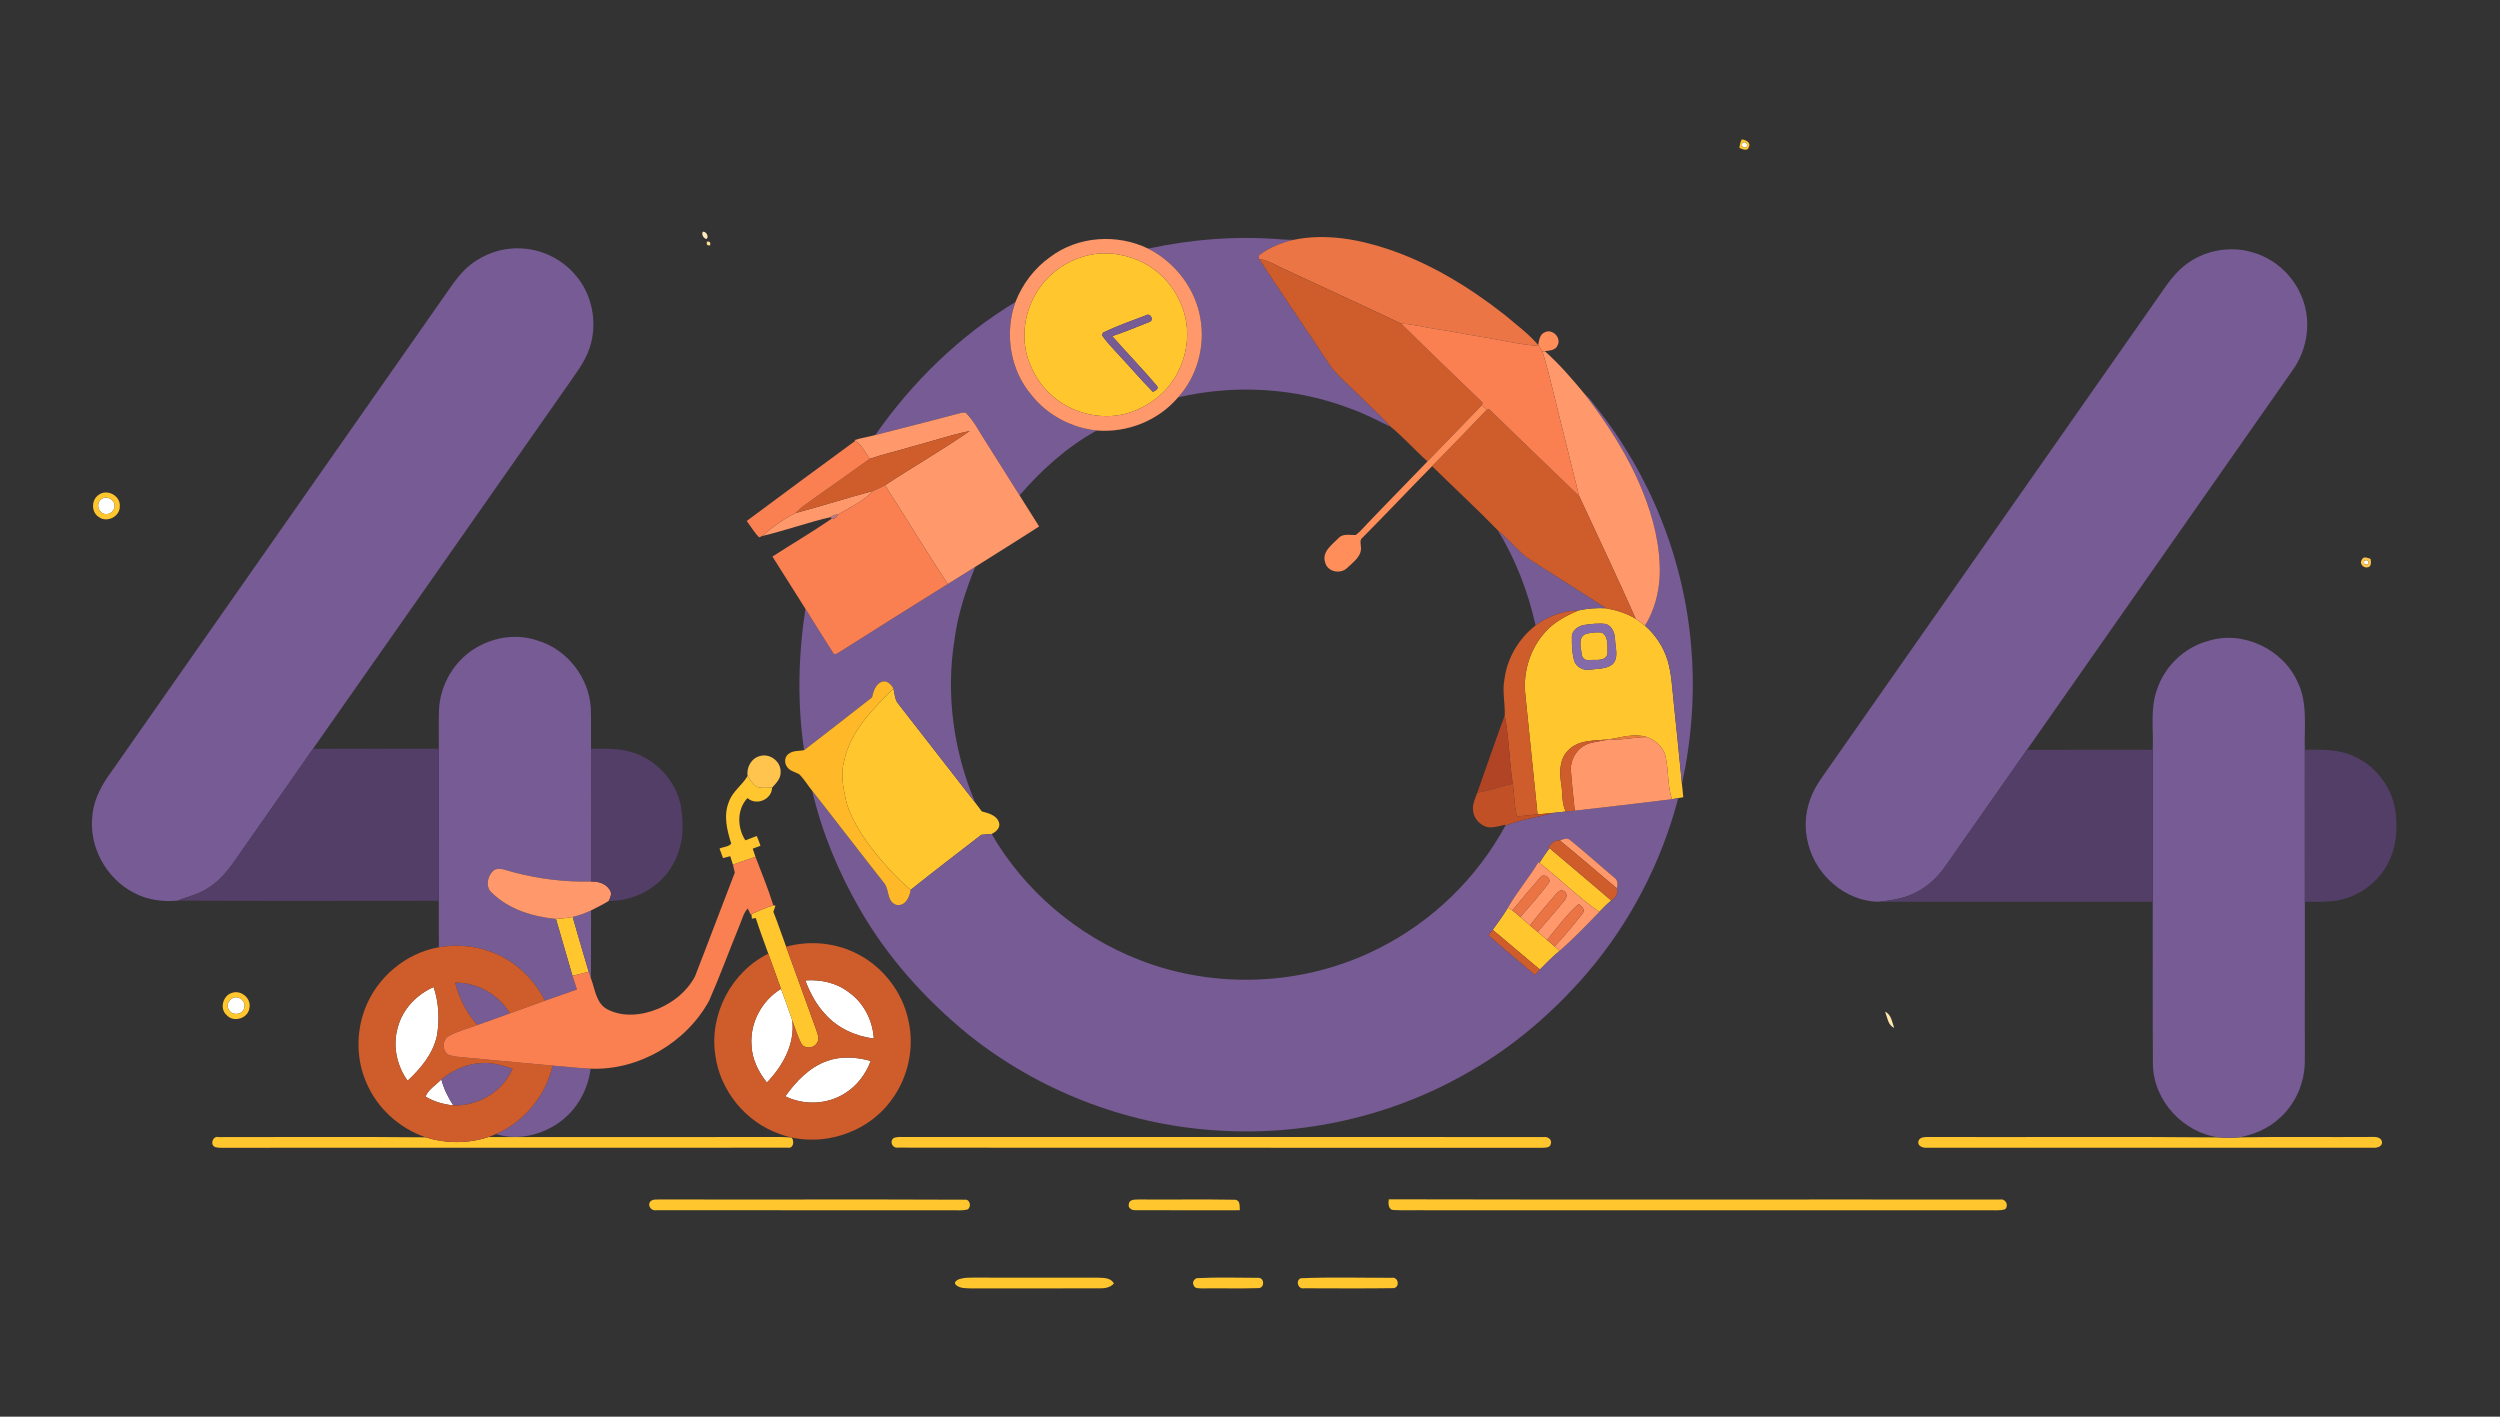 <?xml version="1.0" encoding="UTF-8" ?>
<!DOCTYPE svg PUBLIC "-//W3C//DTD SVG 1.1//EN" "http://www.w3.org/Graphics/SVG/1.1/DTD/svg11.dtd">
<svg width="1200pt" height="680pt" viewBox="0 0 1200 680" version="1.1" xmlns="http://www.w3.org/2000/svg">
<rect x="0" y="0" width="1200" height="680" fill="#333333" stroke="none"/>
<g id="#ffffffff">
<path fill="#ffffff" opacity="1.00" d=" M 837.07 68.28 C 838.51 68.00 839.37 70.40 837.79 70.81 C 836.17 71.39 835.35 68.57 837.07 68.28 Z" />
<path fill="#ffffff" opacity="1.00" d=" M 49.14 239.28 C 52.05 237.73 56.11 240.76 54.79 243.99 C 54.11 246.71 50.24 247.78 48.37 245.64 C 46.43 243.94 46.75 240.43 49.14 239.28 Z" />
<path fill="#ffffff" opacity="1.00" d=" M 1134.91 269.11 C 1136.55 268.61 1137.13 269.16 1136.63 270.77 C 1134.97 271.26 1134.39 270.70 1134.91 269.11 Z" />
<path fill="#ffffff" opacity="1.00" d=" M 386.54 470.59 C 393.91 470.07 401.58 471.72 407.49 476.33 C 414.63 481.38 418.92 489.84 419.43 498.51 C 410.65 497.41 402.11 493.54 396.16 486.89 C 391.78 482.25 388.78 476.52 386.54 470.59 Z" />
<path fill="#ffffff" opacity="1.00" d=" M 190.98 493.02 C 193.28 484.32 200.01 477.36 208.14 473.78 C 210.67 481.23 211.04 489.34 209.75 497.08 C 207.91 505.80 202.01 512.86 195.64 518.77 C 190.38 511.42 188.35 501.75 190.98 493.02 Z" />
<path fill="#ffffff" opacity="1.00" d=" M 360.74 501.90 C 359.83 491.08 365.64 480.24 374.88 474.66 C 376.74 479.67 378.59 484.69 380.28 489.77 C 381.69 501.08 375.72 511.73 368.11 519.63 C 364.08 514.55 360.99 508.49 360.74 501.90 Z" />
<path fill="#ffffff" opacity="1.00" d=" M 111.32 479.31 C 114.21 477.24 118.60 480.72 117.15 484.06 C 116.20 487.43 110.90 487.54 109.68 484.34 C 108.67 482.58 109.65 480.25 111.32 479.31 Z" />
<path fill="#ffffff" opacity="1.00" d=" M 397.00 509.26 C 403.75 506.82 411.14 507.36 417.96 509.25 C 415.63 515.52 411.43 521.13 405.72 524.70 C 397.26 530.22 385.97 530.66 376.93 526.24 C 382.08 519.09 388.49 512.25 397.00 509.26 Z" />
<path fill="#ffffff" opacity="1.00" d=" M 204.23 526.37 C 205.56 522.92 209.32 520.78 211.84 518.10 C 212.99 522.58 215.07 526.72 217.58 530.59 C 212.89 530.11 208.28 528.82 204.23 526.37 Z" />
</g>
<g id="#ffc62eff">
<path fill="#ffc62e" opacity="1.00" d=" M 836.04 66.91 C 837.80 67.11 840.56 68.30 839.47 70.55 C 838.87 72.82 836.35 71.60 834.93 71.01 C 835.06 69.59 835.36 68.18 836.04 66.91 M 837.07 68.28 C 835.35 68.57 836.17 71.39 837.79 70.81 C 839.37 70.40 838.51 68.00 837.07 68.28 Z" />
<path fill="#ffc62e" opacity="1.00" d=" M 523.17 122.34 C 532.03 120.51 541.43 122.22 549.40 126.41 C 558.87 131.57 566.03 140.74 568.65 151.21 C 571.23 160.98 569.47 171.69 564.42 180.39 C 559.27 189.53 550.07 195.97 540.03 198.67 C 528.12 201.63 514.91 198.38 505.59 190.43 C 499.71 185.65 495.64 178.92 493.29 171.78 C 489.40 159.10 492.89 144.60 501.70 134.76 C 507.24 128.42 514.95 124.08 523.17 122.34 M 529.52 159.60 C 529.38 159.92 529.09 160.58 528.94 160.90 C 530.82 163.65 533.14 166.07 535.36 168.56 C 541.45 174.98 547.14 181.78 553.37 188.08 C 554.43 187.61 556.58 186.58 555.24 185.14 C 548.39 177.00 540.92 169.35 533.87 161.36 C 539.87 159.33 545.74 156.93 551.62 154.58 C 554.23 153.77 552.20 149.93 549.99 151.38 C 543.13 153.99 536.15 156.44 529.52 159.60 Z" />
<path fill="#ffc62e" opacity="1.00" d=" M 47.32 237.57 C 51.33 234.45 57.91 237.94 57.50 243.02 C 57.63 247.89 51.46 251.04 47.53 248.24 C 43.78 246.00 43.72 239.99 47.32 237.57 M 49.14 239.28 C 46.75 240.43 46.43 243.94 48.37 245.64 C 50.24 247.78 54.11 246.71 54.79 243.99 C 56.11 240.76 52.05 237.73 49.14 239.28 Z" />
<path fill="#ffc62e" opacity="1.00" d=" M 757.52 293.03 C 761.91 292.10 766.40 291.70 770.89 291.96 C 775.87 292.91 780.82 294.31 785.15 297.05 C 786.69 298.06 788.17 299.16 789.60 300.34 C 794.71 304.77 798.52 310.66 800.50 317.12 C 802.23 323.10 802.60 329.35 803.21 335.52 C 804.59 349.12 806.06 362.71 807.34 376.32 C 807.54 378.43 807.74 380.54 807.98 382.66 C 807.37 382.77 806.16 382.99 805.55 383.10 C 804.79 383.23 803.27 383.49 802.51 383.63 C 800.30 376.85 801.01 369.56 799.38 362.67 C 798.21 358.43 794.57 355.25 790.55 353.78 C 784.64 351.91 778.39 353.87 772.50 354.87 L 772.31 354.89 C 765.56 355.60 757.42 354.90 752.46 360.45 C 748.52 364.64 748.51 370.76 749.36 376.10 C 750.14 380.57 749.48 385.36 751.54 389.54 C 749.73 389.71 747.93 389.88 746.14 390.12 C 743.43 390.41 740.73 390.61 738.03 390.89 C 736.03 371.61 734.12 352.33 732.13 333.06 C 731.00 322.24 734.58 311.01 742.03 303.04 C 746.22 298.40 751.88 295.52 757.52 293.03 M 760.12 300.03 C 757.29 300.63 754.26 302.84 754.50 306.04 C 754.48 309.70 754.58 313.41 755.56 316.96 C 756.37 320.06 759.85 321.95 762.94 321.46 C 766.59 320.90 770.79 321.29 773.90 318.94 C 777.15 315.84 775.38 311.00 775.24 307.11 C 775.15 304.10 774.03 300.68 770.95 299.54 C 767.36 299.02 763.68 299.52 760.12 300.03 Z" />
<path fill="#ffc62e" opacity="1.00" d=" M 761.19 304.28 C 763.67 303.66 766.29 303.33 768.86 303.62 C 772.34 305.71 771.49 310.50 771.60 313.94 C 770.51 317.62 765.91 316.56 762.98 316.83 C 761.06 317.27 759.30 315.85 759.20 313.93 C 758.85 310.70 757.26 305.94 761.19 304.28 Z" />
<path fill="#ffc62e" opacity="1.00" d=" M 405.22 365.11 C 408.27 350.94 418.93 340.34 428.86 330.50 C 429.48 332.98 429.45 335.79 431.18 337.84 C 443.57 353.61 455.74 369.54 468.13 385.30 C 469.14 386.70 470.19 388.09 471.26 389.47 C 474.45 390.34 478.56 391.32 479.57 394.99 C 480.23 397.53 477.97 399.31 475.99 400.30 C 474.34 400.48 472.69 400.58 471.05 400.70 C 459.69 409.46 448.31 418.19 437.10 427.14 C 429.28 420.54 422.56 412.76 416.43 404.59 C 412.29 398.72 408.58 392.41 406.38 385.55 C 404.87 378.89 403.30 371.86 405.22 365.11 Z" />
<path fill="#ffc62e" opacity="1.00" d=" M 349.87 384.89 C 351.58 379.87 356.28 376.92 358.86 372.44 C 360.08 374.36 361.28 376.49 363.31 377.68 C 365.65 378.50 368.19 378.03 370.62 378.05 C 370.45 383.79 363.06 386.91 358.80 383.06 C 353.64 388.49 353.81 397.31 357.78 403.36 C 359.59 402.63 361.41 401.96 363.24 401.28 C 363.89 402.81 364.50 404.37 365.03 405.96 C 363.78 406.43 362.54 406.89 361.30 407.37 C 361.75 408.65 362.15 409.95 362.61 411.24 C 359.01 412.52 355.41 413.78 351.80 415.01 C 351.37 413.66 350.94 412.32 350.52 410.98 C 349.36 411.27 348.21 411.57 347.06 411.87 C 346.50 410.34 345.92 408.81 345.37 407.30 C 347.17 406.47 349.73 406.50 351.00 404.95 C 348.97 398.52 347.17 391.41 349.87 384.89 Z" />
<path fill="#ffc62e" opacity="1.00" d=" M 738.90 414.20 C 740.41 411.76 742.05 409.40 743.76 407.10 C 753.61 415.51 763.58 423.78 773.38 432.26 C 771.34 433.94 769.48 435.82 767.67 437.73 C 757.50 430.65 748.71 421.75 738.90 414.20 Z" />
<path fill="#ffc62e" opacity="1.00" d=" M 360.68 438.76 C 364.14 437.27 367.57 435.64 371.19 434.57 L 372.22 434.71 C 371.88 435.70 371.54 436.68 371.21 437.68 C 373.42 443.19 375.25 448.85 377.35 454.41 C 382.22 467.68 386.94 481.00 391.79 494.28 C 392.45 496.36 393.56 498.93 391.97 500.89 C 390.31 503.44 385.85 503.49 384.47 500.64 C 382.70 497.17 381.63 493.41 380.28 489.77 C 378.59 484.69 376.74 479.67 374.88 474.66 C 372.82 469.04 370.78 463.42 368.79 457.78 C 366.80 452.06 364.59 446.42 362.76 440.65 C 362.30 440.73 361.38 440.89 360.92 440.97 C 360.86 440.42 360.74 439.31 360.68 438.76 Z" />
<path fill="#ffc62e" opacity="1.00" d=" M 716.51 446.31 C 719.04 442.83 721.58 439.33 723.81 435.65 C 724.34 435.98 725.38 436.65 725.91 436.99 C 727.23 437.98 728.49 439.07 729.74 440.17 C 731.27 441.53 732.83 442.88 734.40 444.21 C 735.61 445.25 736.83 446.28 738.06 447.31 C 739.57 448.58 741.08 449.85 742.59 451.14 C 743.80 452.19 745.02 453.24 746.23 454.31 C 747.01 455.00 747.80 455.71 748.59 456.42 C 745.24 459.18 742.20 462.29 739.14 465.37 C 731.55 459.06 724.08 452.62 716.51 446.31 Z" />
<path fill="#ffc62e" opacity="1.00" d=" M 266.86 441.07 C 269.55 440.93 272.23 440.64 274.88 440.13 C 277.47 448.89 279.90 457.70 282.58 466.44 C 279.98 467.09 277.38 467.74 274.78 468.40 C 272.12 459.29 269.49 450.18 266.86 441.07 Z" />
<path fill="#ffc62e" opacity="1.00" d=" M 111.37 476.57 C 115.83 475.03 120.82 479.37 119.69 484.00 C 118.99 488.92 111.99 490.98 108.76 487.21 C 105.27 484.14 107.03 477.82 111.37 476.57 M 111.32 479.31 C 109.65 480.25 108.67 482.58 109.68 484.34 C 110.90 487.54 116.20 487.43 117.15 484.06 C 118.60 480.72 114.21 477.24 111.32 479.31 Z" />
<path fill="#ffc62e" opacity="1.00" d=" M 103.29 550.60 C 100.61 549.53 102.10 544.98 105.06 545.81 C 138.16 545.81 171.27 545.60 204.36 545.92 C 214.09 548.96 224.70 548.98 234.40 545.80 C 281.27 545.78 328.15 545.75 375.02 545.77 C 376.67 545.79 378.33 545.91 380.00 546.01 C 381.40 547.80 380.89 551.41 378.02 550.89 C 288.65 550.96 199.29 550.89 109.92 550.93 C 107.72 550.85 105.43 551.19 103.29 550.60 Z" />
<path fill="#ffc62e" opacity="1.00" d=" M 429.18 546.14 C 430.41 545.81 431.68 545.68 432.98 545.75 C 535.64 545.80 638.29 545.74 740.94 545.78 C 742.80 545.49 745.12 546.88 744.39 549.04 C 744.09 551.09 741.56 550.84 740.05 550.94 C 637.03 550.86 533.99 551.01 430.97 550.86 C 428.25 551.29 426.74 547.59 429.18 546.14 Z" />
<path fill="#ffc62e" opacity="1.00" d=" M 920.77 548.09 C 921.16 545.58 924.10 545.79 926.01 545.75 C 972.40 545.92 1018.80 545.51 1065.19 545.96 C 1068.37 546.20 1071.58 546.20 1074.78 545.94 C 1095.85 545.53 1116.94 545.91 1138.02 545.74 C 1140.01 545.71 1142.74 545.56 1143.37 548.02 C 1143.64 550.42 1140.87 551.08 1139.04 550.91 C 1067.68 550.92 996.31 550.92 924.94 550.91 C 923.21 551.12 920.48 550.20 920.77 548.09 Z" />
<path fill="#ffc62e" opacity="1.00" d=" M 312.40 576.49 C 313.69 575.48 315.48 575.87 317.00 575.74 C 365.67 575.86 414.35 575.63 463.02 575.86 C 465.60 575.51 466.42 579.18 464.49 580.51 C 462.07 581.21 459.51 580.85 457.04 580.93 C 409.68 580.89 362.32 580.95 314.97 580.90 C 312.49 581.42 310.40 578.31 312.40 576.49 Z" />
<path fill="#ffc62e" opacity="1.00" d=" M 541.82 578.03 C 542.06 575.46 545.08 575.83 546.94 575.75 C 562.29 575.87 577.65 575.60 592.99 575.88 C 595.48 576.31 594.95 579.06 595.11 580.91 C 578.34 580.90 561.57 580.98 544.81 580.88 C 543.30 581.02 541.29 579.72 541.82 578.03 Z" />
<path fill="#ffc62e" opacity="1.00" d=" M 668.98 580.81 C 666.31 580.78 666.32 577.58 666.61 575.67 C 764.40 575.92 862.21 575.67 960.00 575.79 C 962.66 575.23 964.43 578.62 962.41 580.47 C 959.67 581.27 956.76 580.82 953.95 580.92 C 864.31 580.91 774.66 580.92 685.01 580.92 C 679.67 580.82 674.32 581.10 668.98 580.81 Z" />
<path fill="#ffc62e" opacity="1.00" d=" M 461.05 613.83 C 462.96 613.25 464.97 613.28 466.94 613.26 C 486.97 613.31 507.00 613.25 527.02 613.29 C 529.76 613.40 533.20 613.24 534.66 616.09 C 532.96 617.98 530.42 618.44 527.99 618.41 C 507.34 618.42 486.68 618.38 466.03 618.43 C 463.63 618.33 460.88 618.52 458.95 616.84 C 457.25 615.42 459.86 614.03 461.05 613.83 Z" />
<path fill="#ffc62e" opacity="1.00" d=" M 574.46 613.52 C 584.23 613.01 594.11 613.32 603.92 613.36 C 607.02 613.20 607.14 618.35 604.01 618.30 C 595.01 618.57 585.99 618.31 576.98 618.43 C 575.57 618.30 573.55 618.69 572.99 616.97 C 572.10 615.58 573.09 614.01 574.46 613.52 Z" />
<path fill="#ffc62e" opacity="1.00" d=" M 624.35 613.56 C 638.86 612.94 653.50 613.39 668.06 613.34 C 671.13 612.78 672.12 617.59 669.10 618.31 C 654.74 618.52 640.36 618.40 626.00 618.37 C 623.08 618.99 621.70 614.73 624.35 613.56 Z" />
</g>
<g id="#ffeab9ff">
<path fill="#ffeab9" opacity="1.00" d=" M 337.29 111.32 C 338.83 110.67 340.61 113.88 339.02 114.69 C 337.68 114.45 336.66 112.55 337.29 111.32 Z" />
</g>
<g id="#775b95ff">
<path fill="#775b95" opacity="1.00" d=" M 551.14 119.34 C 572.06 114.82 593.62 113.14 614.96 114.90 C 616.96 115.06 618.98 115.10 621.00 115.10 C 615.31 116.42 609.73 118.59 604.99 122.04 C 604.01 122.44 604.30 123.53 604.37 124.31 C 615.32 141.08 626.69 157.59 637.69 174.34 C 641.15 179.77 646.34 183.72 650.82 188.25 C 656.43 193.84 662.35 199.13 667.70 204.98 C 661.23 201.86 654.89 198.41 648.07 196.09 C 621.91 186.05 592.72 184.40 565.47 190.73 C 574.60 180.75 578.55 166.34 576.23 153.06 C 573.91 138.65 564.08 125.89 551.14 119.34 Z" />
<path fill="#775b95" opacity="1.00" d=" M 223.35 129.22 C 230.43 122.50 240.30 118.72 250.07 119.24 C 259.99 119.62 269.68 124.32 276.10 131.91 C 284.38 141.30 286.99 155.17 283.01 167.01 C 280.70 174.03 275.93 179.83 271.83 185.87 C 231.56 243.37 191.32 300.90 150.98 358.36 C 139.87 374.43 128.60 390.39 117.39 406.40 C 112.35 413.51 107.73 421.41 100.11 426.10 C 95.70 429.25 90.28 430.21 85.37 432.29 C 78.29 432.96 70.77 432.01 64.41 428.61 C 50.93 421.78 42.38 406.14 44.39 391.09 C 45.11 383.41 48.96 376.51 53.46 370.42 C 105.90 295.52 158.35 220.62 210.78 145.71 C 214.83 140.12 218.41 134.10 223.35 129.22 Z" />
<path fill="#775b95" opacity="1.00" d=" M 1049.06 127.09 C 1057.99 120.20 1070.24 117.87 1081.06 121.07 C 1091.18 123.88 1099.88 131.36 1104.17 140.95 C 1109.86 152.83 1107.98 167.49 1100.24 178.02 C 1057.83 238.67 1015.35 299.27 972.92 359.91 C 960.02 378.34 947.11 396.78 934.18 415.20 C 930.16 421.12 924.74 426.24 918.11 429.10 C 912.92 431.51 907.18 432.26 901.55 432.86 C 885.74 432.52 871.70 420.22 867.95 405.07 C 866.08 398.17 866.36 390.66 868.81 383.94 C 871.05 377.11 875.80 371.58 879.75 365.70 C 930.93 292.59 982.11 219.50 1033.29 146.40 C 1038.20 139.71 1042.34 132.18 1049.06 127.09 Z" />
<path fill="#775b95" opacity="1.00" d=" M 420.12 208.82 C 437.92 183.30 460.70 161.07 487.41 144.97 C 482.07 159.88 484.79 177.63 495.20 189.73 C 502.80 199.30 514.32 205.37 526.44 206.64 C 512.21 214.46 499.95 225.51 489.39 237.77 C 483.99 229.18 478.58 220.59 473.15 212.01 C 470.06 207.32 467.58 202.13 463.54 198.14 C 462.32 197.82 461.08 198.32 459.89 198.55 C 446.67 202.13 433.37 205.38 420.12 208.82 Z" />
<path fill="#775b95" opacity="1.00" d=" M 529.52 159.60 C 536.15 156.44 543.13 153.99 549.99 151.38 C 552.20 149.93 554.23 153.77 551.62 154.58 C 545.74 156.93 539.87 159.33 533.87 161.36 C 540.92 169.35 548.39 177.00 555.24 185.14 C 556.58 186.58 554.43 187.61 553.37 188.08 C 547.14 181.78 541.45 174.98 535.36 168.56 C 533.14 166.07 530.82 163.65 528.94 160.90 C 529.09 160.58 529.38 159.92 529.52 159.60 Z" />
<path fill="#775b95" opacity="1.00" d=" M 760.96 189.53 C 763.17 191.09 764.52 193.53 766.26 195.57 C 792.39 228.39 808.52 269.06 811.81 310.90 C 813.67 332.77 811.96 354.87 807.34 376.32 C 806.06 362.71 804.59 349.12 803.21 335.52 C 802.60 329.35 802.23 323.10 800.50 317.12 C 798.52 310.66 794.71 304.77 789.60 300.34 C 794.10 293.03 796.35 284.53 796.68 275.99 C 797.06 262.14 793.59 248.44 788.40 235.68 C 781.70 218.98 771.83 203.79 760.96 189.53 Z" />
<path fill="#775b95" opacity="1.00" d=" M 718.98 254.58 C 722.79 257.91 726.37 261.49 729.96 265.06 C 733.03 268.14 736.93 270.15 740.54 272.53 C 750.64 279.02 760.87 285.32 770.89 291.96 C 766.40 291.70 761.91 292.10 757.52 293.03 C 750.18 293.19 742.94 295.80 737.08 300.20 C 733.50 284.15 727.57 268.62 718.98 254.58 Z" />
<path fill="#775b95" opacity="1.00" d=" M 454.95 280.31 C 459.38 277.63 463.72 274.82 468.12 272.08 C 463.54 283.35 459.71 295.02 458.15 307.12 C 453.91 333.44 457.75 360.80 468.13 385.30 C 455.74 369.54 443.57 353.61 431.18 337.84 C 429.45 335.79 429.48 332.98 428.86 330.50 C 427.77 328.55 425.74 326.41 423.27 327.22 C 420.24 328.46 419.23 331.83 418.58 334.74 C 407.75 343.24 396.86 351.67 385.97 360.09 C 382.64 337.60 383.16 314.67 386.60 292.22 C 391.01 299.20 395.29 306.27 399.78 313.19 C 400.47 314.90 402.06 313.42 403.05 312.94 C 420.34 302.04 437.58 291.08 454.95 280.31 Z" />
<path fill="#775b95" opacity="1.00" d=" M 229.41 310.42 C 237.99 305.59 248.59 304.21 257.98 307.45 C 272.16 311.61 282.75 325.20 283.59 339.92 C 283.80 346.40 283.62 352.90 283.68 359.39 C 283.74 380.63 283.59 401.88 283.73 423.13 C 271.22 423.43 258.65 421.90 246.56 418.70 C 243.60 418.06 240.43 416.25 237.42 417.46 C 234.03 419.93 232.63 425.75 236.24 428.67 C 244.32 436.54 255.85 440.06 266.86 441.07 C 269.49 450.18 272.12 459.29 274.78 468.40 C 275.46 470.58 276.19 472.76 276.93 474.94 C 271.78 476.70 266.69 478.62 261.53 480.35 C 256.20 469.56 246.74 460.78 235.35 456.76 C 227.49 453.88 218.88 453.26 210.66 454.69 C 210.60 447.26 210.65 439.83 210.63 432.39 C 210.64 408.06 210.64 383.72 210.64 359.39 C 210.66 353.26 210.54 347.13 210.70 341.01 C 211.15 328.51 218.39 316.42 229.41 310.42 Z" />
<path fill="#775b95" opacity="1.00" d=" M 1059.93 307.65 C 1076.47 302.39 1095.71 311.53 1102.79 327.23 C 1107.87 337.38 1105.93 348.97 1106.31 359.89 C 1106.31 384.21 1106.32 408.54 1106.32 432.87 C 1106.30 458.24 1106.30 483.62 1106.31 509.00 C 1106.41 519.71 1101.70 530.49 1093.42 537.37 C 1088.22 542.00 1081.55 544.64 1074.78 545.94 C 1071.58 546.20 1068.37 546.20 1065.19 545.96 C 1048.13 543.84 1033.93 528.60 1033.40 511.37 C 1033.21 485.20 1033.38 459.03 1033.32 432.87 C 1033.32 408.54 1033.31 384.21 1033.32 359.89 C 1033.76 350.28 1032.00 340.31 1035.33 331.05 C 1039.03 319.84 1048.48 310.71 1059.93 307.65 Z" />
<path fill="#775b95" opacity="1.00" d=" M 389.83 379.54 C 401.42 394.21 412.72 409.09 424.30 423.77 C 427.02 426.85 425.51 432.61 430.07 434.30 C 434.30 435.39 436.72 430.67 437.10 427.14 C 448.31 418.19 459.69 409.46 471.05 400.70 C 472.69 400.58 474.34 400.48 475.99 400.30 C 491.75 427.64 517.21 449.16 546.57 460.62 C 583.56 475.25 626.74 473.18 662.14 455.03 C 687.61 442.18 709.02 421.39 722.60 396.28 C 730.14 393.30 738.30 392.16 746.14 390.12 C 747.93 389.88 749.73 389.71 751.54 389.54 C 752.97 389.39 754.42 389.25 755.87 389.11 C 771.42 387.32 786.98 385.58 802.51 383.63 C 803.27 383.49 804.79 383.23 805.55 383.10 C 797.48 414.05 782.33 443.17 761.49 467.45 C 745.31 486.16 726.26 502.52 704.71 514.74 C 667.83 536.03 624.47 545.75 582.03 542.46 C 539.63 539.46 498.31 523.29 465.07 496.80 C 444.33 479.87 426.04 459.66 412.69 436.36 C 402.44 418.64 394.52 399.49 389.83 379.54 M 748.74 403.45 C 746.31 402.89 744.64 405.07 743.22 406.64 L 743.76 407.10 C 742.05 409.40 740.41 411.76 738.90 414.20 L 738.42 413.84 C 733.92 421.35 728.17 428.07 723.81 435.65 C 721.58 439.33 719.04 442.83 716.51 446.31 C 715.84 447.19 715.17 448.05 714.52 448.94 C 721.75 455.46 729.37 461.57 736.75 467.93 C 737.54 467.07 738.33 466.22 739.14 465.37 C 742.20 462.29 745.24 459.18 748.59 456.42 C 755.31 450.58 761.47 444.11 767.67 437.73 C 769.48 435.82 771.34 433.94 773.38 432.26 C 775.38 431.04 776.89 428.81 776.09 426.39 C 776.65 424.54 776.60 422.38 774.84 421.22 C 767.74 415.27 760.87 409.04 753.66 403.24 C 752.18 401.81 750.30 402.85 748.74 403.45 Z" />
<path fill="#775b95" opacity="1.00" d=" M 274.88 440.13 C 277.92 439.42 280.87 438.35 283.70 437.02 C 283.64 447.89 283.73 458.76 283.65 469.63 C 283.29 468.56 282.93 467.49 282.58 466.44 C 279.90 457.70 277.47 448.89 274.88 440.13 Z" />
<path fill="#775b95" opacity="1.00" d=" M 218.46 471.64 C 229.09 471.56 239.33 477.28 244.76 486.41 C 239.57 488.35 234.35 490.17 229.14 492.02 C 223.95 486.24 220.34 479.17 218.46 471.64 Z" />
<path fill="#775b95" opacity="1.00" d=" M 211.84 518.10 C 217.47 513.47 224.52 510.33 231.89 510.23 C 236.75 510.03 241.47 511.43 246.04 512.96 C 241.38 524.04 229.47 531.04 217.58 530.59 C 215.07 526.72 212.99 522.58 211.84 518.10 Z" />
<path fill="#775b95" opacity="1.00" d=" M 265.23 511.49 C 271.31 511.92 277.37 512.70 283.47 512.96 C 282.27 523.32 276.63 533.16 267.98 539.07 C 259.45 544.99 248.10 547.54 238.09 544.35 C 251.65 538.42 261.98 525.93 265.23 511.49 Z" />
</g>
<g id="#eb7545ff">
<path fill="#eb7545" opacity="1.00" d=" M 621.00 115.10 C 636.16 111.99 651.89 114.76 666.38 119.62 C 686.90 126.54 705.59 138.03 722.55 151.36 C 727.92 155.97 733.74 160.17 738.33 165.61 L 738.68 166.08 C 729.14 165.40 719.83 163.03 710.41 161.56 C 703.58 160.54 696.85 159.01 690.01 158.05 C 684.19 157.25 678.50 155.60 672.61 155.36 C 654.27 146.59 635.75 138.21 617.34 129.58 C 613.02 127.81 609.09 124.91 604.37 124.31 C 604.30 123.53 604.01 122.44 604.99 122.04 C 609.73 118.59 615.31 116.42 621.00 115.10 Z" />
</g>
<g id="#ff986aff">
<path fill="#ff986a" opacity="1.00" d=" M 504.20 123.29 C 517.49 113.28 536.31 112.11 551.14 119.34 C 564.08 125.89 573.91 138.65 576.23 153.06 C 578.55 166.34 574.60 180.75 565.47 190.73 C 555.97 201.96 541.04 207.82 526.44 206.64 C 514.32 205.37 502.80 199.30 495.20 189.73 C 484.79 177.63 482.07 159.88 487.41 144.97 C 490.77 136.32 496.60 128.63 504.20 123.29 M 523.17 122.34 C 514.95 124.08 507.24 128.42 501.70 134.76 C 492.89 144.60 489.40 159.10 493.29 171.78 C 495.64 178.92 499.71 185.65 505.59 190.43 C 514.91 198.38 528.12 201.63 540.03 198.67 C 550.07 195.97 559.27 189.53 564.42 180.39 C 569.47 171.69 571.23 160.98 568.65 151.21 C 566.03 140.74 558.87 131.57 549.40 126.41 C 541.43 122.22 532.03 120.51 523.17 122.34 Z" />
<path fill="#ff986a" opacity="1.00" d=" M 740.39 168.72 C 740.67 168.68 741.23 168.60 741.51 168.56 C 748.62 174.87 754.89 182.19 760.96 189.53 C 771.83 203.79 781.70 218.98 788.40 235.68 C 793.59 248.44 797.06 262.14 796.68 275.99 C 796.35 284.53 794.10 293.03 789.60 300.34 C 788.17 299.16 786.69 298.06 785.15 297.05 C 776.41 277.26 767.08 257.73 757.98 238.10 C 755.62 228.43 753.21 218.77 750.78 209.12 C 747.26 195.67 744.43 182.02 740.39 168.72 Z" />
<path fill="#ff986a" opacity="1.00" d=" M 459.89 198.55 C 461.08 198.32 462.32 197.82 463.54 198.14 C 467.58 202.13 470.06 207.32 473.15 212.01 C 478.58 220.59 483.99 229.18 489.39 237.77 C 492.52 242.74 495.64 247.72 498.77 252.69 C 488.62 259.27 478.33 265.62 468.12 272.08 C 463.72 274.82 459.38 277.63 454.95 280.31 C 444.55 264.75 434.98 248.63 424.80 232.92 C 438.24 224.04 452.27 216.04 465.49 206.86 C 455.96 208.86 446.73 212.03 437.32 214.49 C 430.70 216.48 423.95 218.01 417.42 220.25 C 415.44 217.14 413.67 213.75 410.59 211.56 L 410.16 211.22 C 413.42 210.20 416.82 209.71 420.12 208.82 C 433.37 205.38 446.67 202.13 459.89 198.55 Z" />
<path fill="#ff986a" opacity="1.00" d=" M 381.72 246.31 C 394.25 242.92 406.63 239.00 419.16 235.61 C 414.50 240.65 407.98 243.50 402.18 247.02 C 400.89 246.91 399.79 247.30 398.89 248.17 C 387.75 250.75 376.96 254.67 365.84 257.28 C 370.67 253.01 375.97 249.26 381.72 246.31 Z" />
<path fill="#ff986a" opacity="1.00" d=" M 772.50 354.87 C 778.55 355.42 784.50 353.80 790.55 353.78 C 794.57 355.25 798.21 358.43 799.38 362.67 C 801.01 369.56 800.30 376.85 802.51 383.63 C 786.98 385.58 771.42 387.32 755.87 389.11 C 755.32 382.73 754.42 376.37 754.05 369.98 C 753.61 364.26 757.42 358.34 763.01 356.75 C 766.07 355.97 769.22 355.62 772.31 354.89 L 772.50 354.87 Z" />
<path fill="#ff986a" opacity="1.00" d=" M 748.74 403.45 C 750.30 402.85 752.18 401.81 753.66 403.24 C 760.87 409.04 767.74 415.27 774.84 421.22 C 776.60 422.38 776.65 424.54 776.09 426.39 C 766.92 418.80 757.98 410.95 748.74 403.45 Z" />
<path fill="#ff986a" opacity="1.00" d=" M 738.42 413.84 L 738.90 414.20 C 748.71 421.75 757.50 430.65 767.67 437.73 C 761.47 444.11 755.31 450.58 748.59 456.42 C 747.80 455.71 747.01 455.00 746.23 454.31 C 750.87 449.22 755.34 443.96 759.59 438.55 C 761.18 436.68 759.20 435.02 757.81 433.90 C 752.00 438.93 747.51 445.28 742.59 451.14 C 741.08 449.85 739.57 448.58 738.06 447.31 C 742.41 442.28 746.84 437.30 751.02 432.12 C 752.23 430.89 752.38 428.22 750.46 427.63 C 748.83 426.66 747.61 428.56 746.56 429.51 C 742.48 434.39 738.21 439.12 734.40 444.21 C 732.83 442.88 731.27 441.53 729.74 440.17 C 734.28 434.88 739.04 429.74 743.17 424.12 C 745.36 421.91 740.87 418.63 739.31 421.21 C 734.75 426.39 730.33 431.69 725.91 436.99 C 725.38 436.65 724.34 435.98 723.81 435.65 C 728.17 428.07 733.92 421.35 738.42 413.84 Z" />
<path fill="#ff986a" opacity="1.00" d=" M 237.42 417.46 C 240.43 416.25 243.60 418.06 246.56 418.70 C 258.65 421.90 271.22 423.43 283.73 423.13 C 287.15 422.99 290.98 424.14 292.78 427.28 C 293.87 428.95 292.97 430.87 292.18 432.46 C 289.44 434.13 286.55 435.56 283.70 437.02 C 280.87 438.35 277.92 439.42 274.88 440.13 C 272.23 440.64 269.55 440.93 266.86 441.07 C 255.85 440.06 244.32 436.54 236.24 428.67 C 232.63 425.75 234.03 419.93 237.42 417.46 Z" />
</g>
<g id="#ffe195ff">
<path fill="#ffe195" opacity="1.00" d=" M 339.31 116.00 C 340.67 115.76 341.19 116.34 340.87 117.74 C 339.50 117.99 338.98 117.41 339.31 116.00 Z" />
</g>
<g id="#cf5c2bff">
<path fill="#cf5c2b" opacity="1.00" d=" M 604.37 124.31 C 609.09 124.91 613.02 127.81 617.34 129.58 C 635.75 138.21 654.27 146.59 672.61 155.36 C 685.50 168.13 698.61 180.68 711.67 193.26 C 711.58 193.57 711.41 194.18 711.32 194.49 C 702.62 203.50 693.88 212.46 685.20 221.48 C 679.20 216.15 673.89 210.09 667.70 204.98 C 662.35 199.13 656.43 193.84 650.82 188.25 C 646.34 183.72 641.15 179.77 637.69 174.34 C 626.69 157.59 615.32 141.08 604.37 124.31 Z" />
<path fill="#cf5c2b" opacity="1.00" d=" M 713.56 196.73 C 713.87 196.64 714.49 196.48 714.80 196.40 C 729.19 210.30 743.50 224.29 757.98 238.10 C 767.08 257.73 776.41 277.26 785.15 297.05 C 780.82 294.31 775.87 292.91 770.89 291.96 C 760.87 285.32 750.64 279.02 740.54 272.53 C 736.93 270.15 733.03 268.14 729.96 265.06 C 726.37 261.49 722.79 257.91 718.98 254.58 C 708.71 244.05 697.90 234.06 687.40 223.76 C 696.19 214.82 704.90 205.80 713.56 196.73 Z" />
<path fill="#cf5c2b" opacity="1.00" d=" M 437.32 214.49 C 446.73 212.03 455.96 208.86 465.49 206.86 C 452.27 216.04 438.24 224.04 424.80 232.92 C 422.99 233.96 421.09 234.84 419.16 235.61 C 406.63 239.00 394.25 242.92 381.72 246.31 C 383.35 244.75 385.00 243.19 386.88 241.93 C 397.12 234.79 407.22 227.45 417.42 220.25 C 423.95 218.01 430.70 216.48 437.32 214.49 Z" />
<path fill="#cf5c2b" opacity="1.00" d=" M 737.08 300.20 C 742.94 295.80 750.18 293.19 757.52 293.03 C 751.88 295.52 746.22 298.40 742.03 303.04 C 734.58 311.01 731.00 322.24 732.13 333.06 C 734.12 352.33 736.03 371.61 738.03 390.89 C 734.72 391.23 731.41 391.58 728.11 391.89 C 726.78 386.74 726.93 381.39 726.10 376.18 C 724.43 365.30 724.38 354.22 722.26 343.42 C 722.52 337.68 721.01 331.94 722.11 326.22 C 723.35 315.98 728.98 306.52 737.08 300.20 Z" />
<path fill="#cf5c2b" opacity="1.00" d=" M 752.46 360.45 C 757.42 354.90 765.56 355.60 772.31 354.89 C 769.22 355.62 766.07 355.97 763.01 356.75 C 757.42 358.34 753.61 364.26 754.05 369.98 C 754.42 376.37 755.32 382.73 755.87 389.11 C 754.42 389.25 752.97 389.39 751.54 389.54 C 749.48 385.36 750.14 380.57 749.36 376.10 C 748.51 370.76 748.52 364.64 752.46 360.45 Z" />
<path fill="#cf5c2b" opacity="1.00" d=" M 743.22 406.64 C 744.64 405.07 746.31 402.89 748.74 403.45 C 757.98 410.95 766.92 418.80 776.09 426.39 C 776.89 428.81 775.38 431.04 773.38 432.26 C 763.58 423.78 753.61 415.51 743.76 407.10 L 743.22 406.64 Z" />
<path fill="#cf5c2b" opacity="1.00" d=" M 714.52 448.94 C 715.17 448.05 715.84 447.19 716.51 446.31 C 724.08 452.62 731.55 459.06 739.14 465.37 C 738.33 466.22 737.54 467.07 736.75 467.93 C 729.37 461.57 721.75 455.46 714.52 448.94 Z" />
<path fill="#cf5c2b" opacity="1.00" d=" M 377.35 454.41 C 388.06 451.49 399.80 452.34 409.88 457.06 C 423.12 463.13 433.18 475.74 436.09 490.02 C 439.00 503.06 435.89 517.26 427.92 527.97 C 416.06 544.45 392.96 551.42 373.96 544.20 C 357.86 538.50 345.53 523.39 343.35 506.41 C 340.34 486.97 351.11 466.38 368.79 457.78 C 370.78 463.42 372.82 469.04 374.88 474.66 C 365.64 480.24 359.83 491.08 360.74 501.90 C 360.99 508.49 364.08 514.55 368.11 519.63 C 375.72 511.73 381.69 501.08 380.28 489.77 C 381.63 493.41 382.70 497.17 384.47 500.64 C 385.85 503.49 390.31 503.44 391.97 500.89 C 393.56 498.93 392.45 496.36 391.79 494.28 C 386.94 481.00 382.22 467.68 377.35 454.41 M 386.54 470.59 C 388.78 476.52 391.78 482.25 396.16 486.89 C 402.11 493.54 410.65 497.41 419.43 498.51 C 418.92 489.84 414.63 481.38 407.49 476.33 C 401.58 471.72 393.91 470.07 386.54 470.59 M 397.00 509.26 C 388.49 512.25 382.08 519.09 376.93 526.24 C 385.97 530.66 397.26 530.22 405.72 524.70 C 411.43 521.13 415.63 515.52 417.96 509.25 C 411.14 507.36 403.75 506.82 397.00 509.26 Z" />
<path fill="#cf5c2b" opacity="1.00" d=" M 210.66 454.69 C 218.88 453.26 227.49 453.88 235.35 456.76 C 246.74 460.78 256.20 469.56 261.53 480.35 C 255.95 482.41 250.36 484.42 244.76 486.41 C 239.33 477.28 229.09 471.56 218.46 471.64 C 220.34 479.17 223.95 486.24 229.14 492.02 C 224.54 493.79 219.63 494.88 215.33 497.36 C 212.15 499.21 212.15 504.78 215.54 506.39 C 218.23 507.29 221.11 507.38 223.92 507.68 C 237.69 508.97 251.46 510.22 265.23 511.49 C 261.98 525.93 251.65 538.42 238.09 544.35 C 236.88 544.88 235.65 545.35 234.40 545.80 C 224.70 548.98 214.09 548.96 204.36 545.92 C 191.62 541.60 180.82 531.77 175.70 519.29 C 170.97 508.26 170.94 495.42 175.19 484.24 C 180.90 469.17 194.72 457.47 210.66 454.69 M 190.98 493.02 C 188.35 501.75 190.38 511.42 195.64 518.77 C 202.01 512.86 207.91 505.80 209.75 497.08 C 211.04 489.34 210.67 481.23 208.14 473.78 C 200.01 477.36 193.28 484.32 190.98 493.02 M 211.84 518.10 C 209.32 520.78 205.56 522.92 204.23 526.37 C 208.28 528.82 212.89 530.11 217.58 530.59 C 229.47 531.04 241.38 524.04 246.04 512.96 C 241.47 511.43 236.75 510.03 231.89 510.23 C 224.52 510.33 217.47 513.47 211.84 518.10 Z" />
</g>
<g id="#fa8052ff">
<path fill="#fa8052" opacity="1.00" d=" M 672.61 155.36 C 678.50 155.60 684.19 157.25 690.01 158.05 C 696.85 159.01 703.58 160.54 710.41 161.56 C 719.83 163.03 729.14 165.40 738.68 166.08 C 739.27 166.93 739.84 167.81 740.39 168.72 C 744.43 182.02 747.26 195.67 750.78 209.12 C 753.21 218.77 755.62 228.43 757.98 238.10 C 743.50 224.29 729.19 210.30 714.80 196.40 C 714.49 196.48 713.87 196.64 713.56 196.73 C 712.80 195.98 712.06 195.23 711.32 194.49 C 711.41 194.18 711.58 193.57 711.67 193.26 C 698.61 180.68 685.50 168.13 672.61 155.36 Z" />
<path fill="#fa8052" opacity="1.00" d=" M 358.42 250.07 C 375.78 237.19 393.12 224.29 410.59 211.56 C 413.67 213.75 415.44 217.14 417.42 220.25 C 407.22 227.45 397.12 234.79 386.88 241.93 C 385.00 243.19 383.35 244.75 381.72 246.31 C 375.97 249.26 370.67 253.01 365.84 257.28 C 365.46 257.44 364.72 257.77 364.34 257.94 C 362.06 255.56 360.39 252.69 358.42 250.07 Z" />
<path fill="#fa8052" opacity="1.00" d=" M 419.16 235.61 C 421.09 234.84 422.99 233.96 424.80 232.92 C 434.98 248.63 444.55 264.75 454.95 280.31 C 437.58 291.08 420.34 302.04 403.05 312.94 C 402.06 313.42 400.47 314.90 399.78 313.19 C 395.29 306.27 391.01 299.20 386.60 292.22 C 381.33 283.85 376.06 275.49 370.77 267.14 C 380.20 261.05 389.90 255.37 399.15 249.02 C 400.57 249.27 401.65 248.23 402.18 247.02 C 407.98 243.50 414.50 240.65 419.16 235.61 Z" />
<path fill="#fa8052" opacity="1.00" d=" M 351.80 415.01 C 355.41 413.78 359.01 412.52 362.61 411.24 C 365.56 418.97 368.76 426.65 371.19 434.57 C 367.57 435.64 364.14 437.27 360.68 438.76 L 360.29 438.94 C 359.94 438.22 359.25 436.78 358.90 436.06 C 356.66 438.50 356.08 441.88 354.73 444.82 C 349.87 456.64 345.52 468.67 340.36 480.37 C 329.35 500.52 306.50 513.88 283.47 512.96 C 277.37 512.70 271.31 511.92 265.23 511.49 C 251.46 510.22 237.69 508.97 223.92 507.68 C 221.11 507.38 218.23 507.29 215.54 506.39 C 212.15 504.78 212.15 499.21 215.33 497.36 C 219.63 494.88 224.54 493.79 229.14 492.02 C 234.35 490.17 239.57 488.35 244.76 486.41 C 250.36 484.42 255.95 482.41 261.53 480.35 C 266.69 478.62 271.78 476.70 276.93 474.94 C 276.19 472.76 275.46 470.58 274.78 468.40 C 277.38 467.74 279.98 467.09 282.58 466.44 C 282.93 467.49 283.29 468.56 283.65 469.63 C 285.65 474.80 286.07 481.58 291.53 484.49 C 299.17 488.43 308.38 487.38 316.08 484.13 C 323.33 481.05 329.90 475.73 333.59 468.69 C 340.08 452.13 346.25 435.44 352.70 418.86 C 352.39 417.57 352.09 416.29 351.80 415.01 Z" />
</g>
<g id="#ff8e5bff">
<path fill="#ff8e5b" opacity="1.00" d=" M 741.55 159.47 C 745.22 157.69 749.51 162.10 747.66 165.72 C 746.69 168.22 743.74 168.27 741.51 168.56 C 741.23 168.60 740.67 168.68 740.39 168.72 C 739.84 167.81 739.27 166.93 738.68 166.08 L 738.33 165.61 C 738.76 163.33 739.07 160.46 741.55 159.47 Z" />
<path fill="#ff8e5b" opacity="1.00" d=" M 685.20 221.48 C 693.88 212.46 702.62 203.50 711.32 194.49 C 712.06 195.23 712.80 195.98 713.56 196.73 C 704.90 205.80 696.19 214.82 687.40 223.76 C 676.23 235.12 665.29 246.71 654.07 258.01 C 652.66 258.98 653.08 260.64 653.19 262.09 C 654.04 266.77 649.53 269.84 646.57 272.67 C 643.36 275.76 637.07 274.47 636.05 269.91 C 634.41 264.90 639.37 261.44 642.43 258.37 C 644.58 255.91 647.94 256.94 650.76 256.81 C 652.86 255.26 654.51 253.19 656.33 251.33 C 665.87 241.30 675.61 231.46 685.20 221.48 Z" />
</g>
<g id="#ba7a83ff">
<path fill="#ba7a83" opacity="1.00" d=" M 398.89 248.17 C 399.79 247.30 400.89 246.91 402.18 247.02 C 401.65 248.23 400.57 249.27 399.15 249.02 L 398.89 248.17 Z" />
</g>
<g id="#ffc44eff">
<path fill="#ffc44e" opacity="1.00" d=" M 1133.66 268.71 C 1134.43 266.77 1136.53 267.82 1137.89 268.28 C 1138.09 269.67 1138.42 272.06 1136.49 272.30 C 1134.50 272.88 1132.31 270.47 1133.66 268.71 M 1134.91 269.11 C 1134.39 270.70 1134.97 271.26 1136.63 270.77 C 1137.13 269.16 1136.55 268.61 1134.91 269.11 Z" />
<path fill="#ffc44e" opacity="1.00" d=" M 358.86 372.44 C 358.19 368.28 360.76 363.79 364.97 362.85 C 369.76 361.56 374.99 365.71 374.70 370.69 C 374.80 373.76 372.50 375.94 370.62 378.05 C 368.19 378.03 365.65 378.50 363.31 377.68 C 361.28 376.49 360.08 374.36 358.86 372.44 Z" />
</g>
<g id="#856aa9ff">
<path fill="#856aa9" opacity="1.00" d=" M 760.12 300.03 C 763.68 299.52 767.36 299.02 770.95 299.54 C 774.03 300.68 775.15 304.10 775.24 307.11 C 775.38 311.00 777.15 315.84 773.90 318.94 C 770.79 321.29 766.59 320.90 762.94 321.46 C 759.85 321.95 756.37 320.06 755.56 316.96 C 754.58 313.41 754.48 309.70 754.50 306.04 C 754.26 302.84 757.29 300.63 760.12 300.03 M 761.19 304.28 C 757.26 305.94 758.85 310.70 759.20 313.93 C 759.30 315.85 761.06 317.27 762.98 316.83 C 765.91 316.56 770.51 317.62 771.60 313.94 C 771.49 310.50 772.34 305.71 768.86 303.62 C 766.29 303.33 763.67 303.66 761.19 304.28 Z" />
</g>
<g id="#ffb828ff">
<path fill="#ffb828" opacity="1.00" d=" M 423.27 327.22 C 425.74 326.41 427.77 328.55 428.86 330.50 C 418.93 340.34 408.27 350.94 405.22 365.11 C 403.30 371.86 404.87 378.89 406.38 385.55 C 408.58 392.41 412.29 398.72 416.43 404.59 C 422.56 412.76 429.28 420.54 437.10 427.14 C 436.72 430.67 434.30 435.39 430.07 434.30 C 425.51 432.61 427.02 426.85 424.30 423.77 C 412.72 409.09 401.42 394.21 389.83 379.54 C 387.68 376.94 386.00 373.91 383.55 371.57 C 381.56 370.53 379.09 370.06 377.77 368.07 C 376.33 366.15 376.58 362.98 378.75 361.71 C 380.85 360.16 383.56 360.58 385.97 360.09 C 396.86 351.67 407.75 343.24 418.58 334.74 C 419.23 331.83 420.24 328.46 423.27 327.22 Z" />
</g>
<g id="#b24426ff">
<path fill="#b24426" opacity="1.00" d=" M 722.26 343.42 C 724.38 354.22 724.43 365.30 726.10 376.18 C 720.40 377.47 714.90 379.56 709.12 380.42 C 713.52 368.09 717.71 355.69 722.26 343.42 Z" />
</g>
<g id="#ea7d37ff">
<path fill="#ea7d37" opacity="1.00" d=" M 772.50 354.87 C 778.39 353.87 784.64 351.91 790.55 353.78 C 784.50 353.80 778.55 355.42 772.50 354.87 Z" />
</g>
<g id="#523e67ff">
<path fill="#523e67" opacity="1.00" d=" M 117.39 406.40 C 128.60 390.39 139.87 374.43 150.98 358.36 L 150.32 359.46 C 170.43 359.29 190.53 359.43 210.64 359.39 C 210.64 383.72 210.64 408.06 210.63 432.39 C 168.87 432.38 127.12 432.58 85.37 432.29 C 90.28 430.21 95.70 429.25 100.11 426.10 C 107.73 421.41 112.35 413.51 117.39 406.40 Z" />
<path fill="#523e67" opacity="1.00" d=" M 283.68 359.39 C 290.43 359.38 297.39 359.08 303.89 361.25 C 315.17 364.82 324.09 374.69 326.70 386.21 C 328.47 395.62 328.06 405.88 323.32 414.40 C 317.40 425.69 304.80 432.55 292.18 432.46 C 292.97 430.87 293.87 428.95 292.78 427.28 C 290.98 424.14 287.15 422.99 283.73 423.13 C 283.59 401.88 283.74 380.63 283.68 359.39 Z" />
<path fill="#523e67" opacity="1.00" d=" M 972.92 359.91 C 993.05 359.85 1013.18 359.89 1033.32 359.89 C 1033.31 384.21 1033.32 408.54 1033.32 432.87 C 989.39 432.86 945.47 432.88 901.55 432.86 C 907.18 432.26 912.92 431.51 918.11 429.10 C 924.74 426.24 930.16 421.12 934.18 415.20 C 947.11 396.78 960.02 378.34 972.92 359.91 Z" />
<path fill="#523e67" opacity="1.00" d=" M 1106.31 359.89 C 1114.47 359.83 1123.11 359.47 1130.58 363.35 C 1141.61 368.45 1149.36 379.85 1150.08 391.97 C 1150.92 400.59 1149.59 409.70 1144.69 417.00 C 1138.97 426.05 1128.73 432.12 1118.02 432.68 C 1114.12 432.99 1110.21 432.85 1106.32 432.87 C 1106.32 408.54 1106.31 384.21 1106.31 359.89 Z" />
</g>
<g id="#c25027ff">
<path fill="#c25027" opacity="1.00" d=" M 709.12 380.42 C 714.90 379.56 720.40 377.47 726.10 376.18 C 726.93 381.39 726.78 386.74 728.11 391.89 C 731.41 391.58 734.72 391.23 738.03 390.89 C 740.73 390.61 743.43 390.41 746.14 390.12 C 738.30 392.16 730.14 393.30 722.60 396.28 L 722.48 395.87 C 719.42 396.48 716.20 397.75 713.09 396.77 C 709.93 395.53 707.36 392.54 707.07 389.10 C 706.69 386.04 708.12 383.21 709.12 380.42 Z" />
</g>
<g id="#eb7445ff">
<path fill="#eb7445" opacity="1.00" d=" M 739.31 421.21 C 740.87 418.63 745.36 421.91 743.17 424.12 C 739.04 429.74 734.28 434.88 729.74 440.17 C 728.49 439.07 727.23 437.98 725.91 436.99 C 730.33 431.69 734.75 426.39 739.31 421.21 Z" />
<path fill="#eb7445" opacity="1.00" d=" M 746.56 429.51 C 747.61 428.56 748.83 426.66 750.46 427.63 C 752.38 428.22 752.23 430.89 751.02 432.12 C 746.84 437.30 742.41 442.28 738.06 447.31 C 736.83 446.28 735.61 445.25 734.40 444.21 C 738.21 439.12 742.48 434.39 746.56 429.51 Z" />
<path fill="#eb7445" opacity="1.00" d=" M 742.59 451.14 C 747.51 445.28 752.00 438.93 757.81 433.90 C 759.20 435.02 761.18 436.68 759.59 438.55 C 755.34 443.96 750.87 449.22 746.23 454.31 C 745.02 453.24 743.80 452.19 742.59 451.14 Z" />
</g>
<g id="#ffe7afff">
<path fill="#ffe7af" opacity="1.00" d=" M 904.85 485.64 C 907.84 486.91 908.17 490.65 909.21 493.35 C 906.18 492.10 905.92 488.31 904.85 485.64 Z" />
</g>
</svg>
